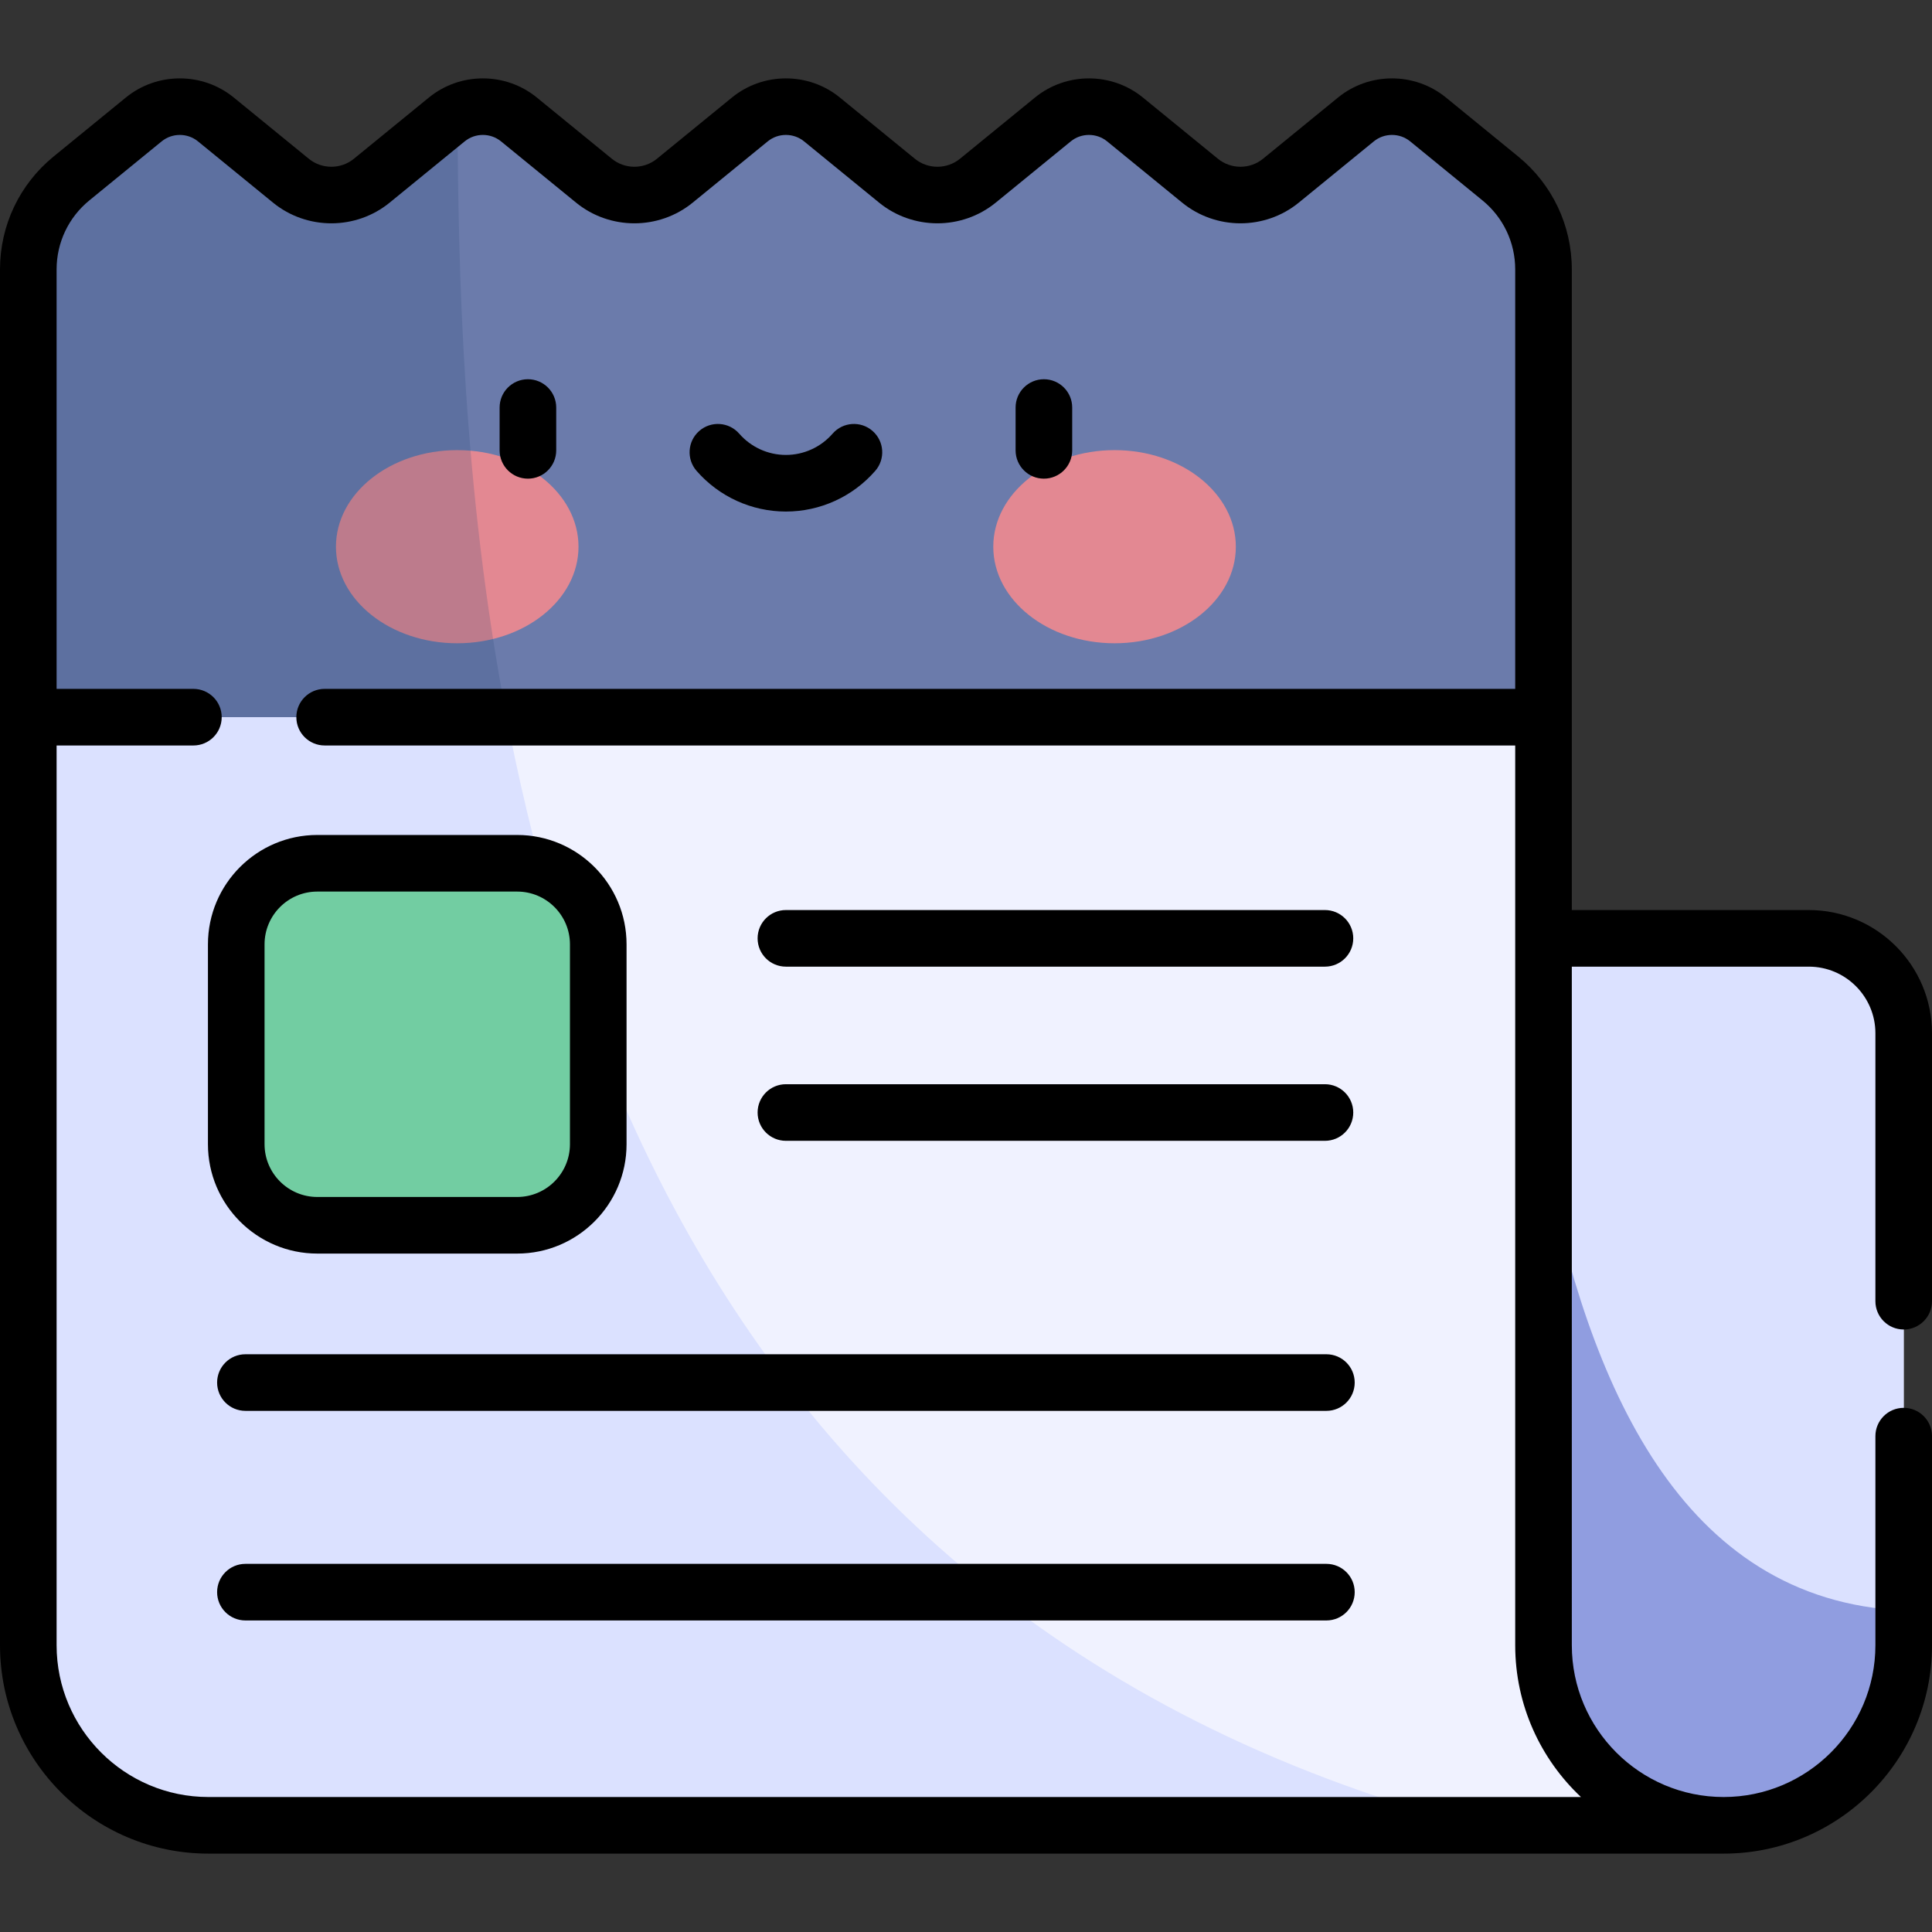 <?xml version="1.0" encoding="iso-8859-1"?>
<!-- Generator: Adobe Illustrator 19.0.0, SVG Export Plug-In . SVG Version: 6.00 Build 0)  -->
<svg version="1.1" id="Capa_1" xmlns="http://www.w3.org/2000/svg" xmlns:xlink="http://www.w3.org/1999/xlink" x="0px" y="0px"
	 viewBox="0 0 512.001 512.001" style="enable-background:new 0 0 512.001 512.001;" xml:space="preserve">
<rect x="0" y="0" width="512.001" height="512.001" fill="#333333" stroke="none"/>
<path style="fill:#F0F2FF;" d="M7.5,436.004c0,26.358,21.368,47.726,47.726,47.726h401.548c-26.358,0-47.726-21.368-47.726-47.726
	V99.985H7.5V436.004z"/>
<path style="fill:#DBE1FF;" d="M123.263,99.985H7.5v336.019c0,26.358,21.368,47.726,47.726,47.726h335.079
	C174.007,426.088,131.568,233.726,123.263,99.985z"/>
<path style="fill:#72CDA2;" d="M137.059,324.711H84.094c-11.866,0-21.485-9.619-21.485-21.485v-52.965
	c0-11.866,9.619-21.485,21.485-21.485h52.965c11.866,0,21.485,9.619,21.485,21.485v52.965
	C158.544,315.092,148.925,324.711,137.059,324.711z"/>
<path style="fill:#6B7BAB;" d="M359.335,31.655l-19.879,16.229c-6.238,5.093-15.198,5.093-21.436,0l-19.879-16.229
	c-5.563-4.541-13.553-4.541-19.116,0l-19.879,16.229c-6.238,5.093-15.198,5.093-21.436,0l-19.879-16.229
	c-5.563-4.541-13.553-4.541-19.116,0l-19.879,16.229c-6.238,5.093-15.198,5.093-21.436,0l-19.879-16.229
	c-5.563-4.541-13.553-4.541-19.115,0L98.528,47.884c-6.238,5.093-15.198,5.093-21.436,0L57.213,31.655
	c-5.563-4.541-13.553-4.541-19.116,0L18.939,47.296C11.7,53.205,7.5,62.055,7.5,71.4v118.66h401.547V71.4
	c0-9.345-4.2-18.195-11.438-24.104L378.45,31.655C372.888,27.114,364.898,27.114,359.335,31.655z"/>
<g>
	<ellipse style="fill:#E38892;" cx="121.17" cy="144.881" rx="32.14" ry="25.593"/>
	<ellipse style="fill:#E38892;" cx="295.37" cy="144.881" rx="32.14" ry="25.593"/>
</g>
<path style="opacity:0.2;fill:#254A74;enable-background:new    ;" d="M121.259,29.831c-0.998,0.495-1.959,1.094-2.853,1.824
	L98.528,47.884c-6.238,5.093-15.198,5.093-21.437,0L57.213,31.655c-5.563-4.541-13.553-4.541-19.116,0L18.938,47.296
	C11.7,53.205,7.5,62.055,7.5,71.4v118.66h126.779C122.638,129.411,121.385,71.726,121.259,29.831z"/>
<path style="fill:#F0F2FF;" d="M479.355,248.672h-70.307v187.332c0,26.358,21.368,47.726,47.726,47.726l0,0
	c26.358,0,47.726-21.368,47.726-47.726V273.818C504.5,259.93,493.242,248.672,479.355,248.672z"/>
<path style="fill:#DBE1FF;" d="M479.355,248.672h-70.307v187.332c0,26.358,21.368,47.726,47.726,47.726l0,0
	c26.358,0,47.726-21.368,47.726-47.726V273.818C504.5,259.93,493.242,248.672,479.355,248.672z"/>
<path style="fill:#909DE0;" d="M456.774,483.73L456.774,483.73c26.359,0,47.726-21.368,47.726-47.726v-9.2
	c-59.119-2.677-83.586-60.069-95.452-121.412v130.612C409.048,462.363,430.415,483.73,456.774,483.73z"/>
<path d="M139.904,126.85c4.143,0,7.5-3.358,7.5-7.5v-11.349c0-4.142-3.357-7.5-7.5-7.5s-7.5,3.358-7.5,7.5v11.349
	C132.404,123.492,135.762,126.85,139.904,126.85z M208.273,135.564c9.075,0,17.706-3.931,23.68-10.784
	c2.722-3.122,2.398-7.86-0.726-10.582c-3.122-2.721-7.86-2.398-10.581,0.726c-3.125,3.584-7.634,5.64-12.373,5.64
	c-4.738,0-9.247-2.056-12.372-5.64c-2.721-3.122-7.459-3.447-10.581-0.726c-3.123,2.722-3.447,7.46-0.726,10.582
	C190.568,131.634,199.199,135.564,208.273,135.564z M276.644,126.85c4.143,0,7.5-3.358,7.5-7.5v-11.349c0-4.142-3.357-7.5-7.5-7.5
	s-7.5,3.358-7.5,7.5v11.349C269.144,123.492,272.501,126.85,276.644,126.85z M208.273,256.172h142.854c4.142,0,7.5-3.358,7.5-7.5
	s-3.358-7.5-7.5-7.5H208.273c-4.143,0-7.5,3.358-7.5,7.5C200.773,252.814,204.131,256.172,208.273,256.172z M351.51,358.893H65.038
	c-4.143,0-7.5,3.358-7.5,7.5s3.357,7.5,7.5,7.5H351.51c4.143,0,7.5-3.358,7.5-7.5C359.01,362.25,355.652,358.893,351.51,358.893z
	 M351.51,414.439H65.038c-4.143,0-7.5,3.358-7.5,7.5s3.357,7.5,7.5,7.5H351.51c4.143,0,7.5-3.358,7.5-7.5
	S355.652,414.439,351.51,414.439z M84.094,332.211h52.966c15.982,0,28.984-13.003,28.984-28.985v-52.965
	c0-15.982-13.002-28.985-28.984-28.985H84.094c-15.983,0-28.985,13.003-28.985,28.985v52.965
	C55.108,319.208,68.111,332.211,84.094,332.211z M70.108,250.261c0-7.711,6.273-13.985,13.985-13.985h52.966
	c7.711,0,13.984,6.274,13.984,13.985v52.965c0,7.711-6.273,13.985-13.984,13.985H84.094c-7.712,0-13.985-6.273-13.985-13.985
	L70.108,250.261L70.108,250.261z M504.5,352.333c4.143,0,7.5-3.358,7.5-7.5v-71.015c0-18.001-14.645-32.645-32.646-32.645h-62.807
	V71.4c0-11.646-5.174-22.549-14.195-29.914l-19.158-15.641c-8.287-6.765-20.315-6.765-28.603,0l-19.879,16.229
	c-3.461,2.825-8.487,2.828-11.95,0l-19.878-16.229c-8.287-6.765-20.315-6.765-28.603,0l-19.879,16.229
	c-3.461,2.825-8.487,2.828-11.95,0l-19.878-16.229c-8.287-6.765-20.315-6.765-28.602,0l-19.879,16.229
	c-3.463,2.827-8.488,2.826-11.949,0l-19.879-16.229c-8.287-6.765-20.317-6.765-28.602,0L93.784,42.074
	c-3.463,2.827-8.488,2.826-11.949,0L61.956,25.846c-8.286-6.765-20.314-6.766-28.603,0l-19.158,15.64C5.174,48.851,0,59.754,0,71.4
	v364.604c0,30.452,24.774,55.226,55.227,55.226h401.547c30.452,0,55.227-24.774,55.227-55.226v-55.411c0-4.142-3.357-7.5-7.5-7.5
	s-7.5,3.358-7.5,7.5v55.411c0,22.181-18.046,40.226-40.227,40.226s-40.225-18.045-40.225-40.226V256.172h62.807
	c9.73,0,17.646,7.915,17.646,17.646v71.015C497,348.975,500.357,352.333,504.5,352.333z M418.973,476.23H55.227
	C33.046,476.23,15,458.185,15,436.004V197.56h36.254c4.143,0,7.5-3.358,7.5-7.5s-3.357-7.5-7.5-7.5H15V71.4
	c0-7.122,3.164-13.79,8.682-18.294l19.158-15.64c1.395-1.139,3.104-1.708,4.815-1.708c1.71,0,3.42,0.569,4.814,1.708l19.879,16.228
	c8.959,7.315,21.965,7.315,30.922,0l19.879-16.229c2.789-2.277,6.841-2.278,9.63,0l19.879,16.228c8.958,7.315,21.964,7.315,30.922,0
	l19.879-16.229c2.789-2.277,6.841-2.277,9.63,0l19.878,16.229c8.96,7.315,21.965,7.314,30.923,0l19.879-16.229
	c2.789-2.277,6.841-2.277,9.63,0l19.878,16.229c8.959,7.314,21.964,7.315,30.923,0l19.879-16.229c2.789-2.277,6.841-2.277,9.63,0
	l19.158,15.641c5.518,4.504,8.682,11.172,8.682,18.294v111.16H86.035c-4.143,0-7.5,3.358-7.5,7.5s3.357,7.5,7.5,7.5h315.513v238.444
	C401.548,451.845,408.252,466.15,418.973,476.23z M208.273,302.329h142.854c4.142,0,7.5-3.358,7.5-7.5s-3.358-7.5-7.5-7.5H208.273
	c-4.143,0-7.5,3.358-7.5,7.5C200.773,298.972,204.131,302.329,208.273,302.329z"/>
<g>
</g>
<g>
</g>
<g>
</g>
<g>
</g>
<g>
</g>
<g>
</g>
<g>
</g>
<g>
</g>
<g>
</g>
<g>
</g>
<g>
</g>
<g>
</g>
<g>
</g>
<g>
</g>
<g>
</g>
</svg>
